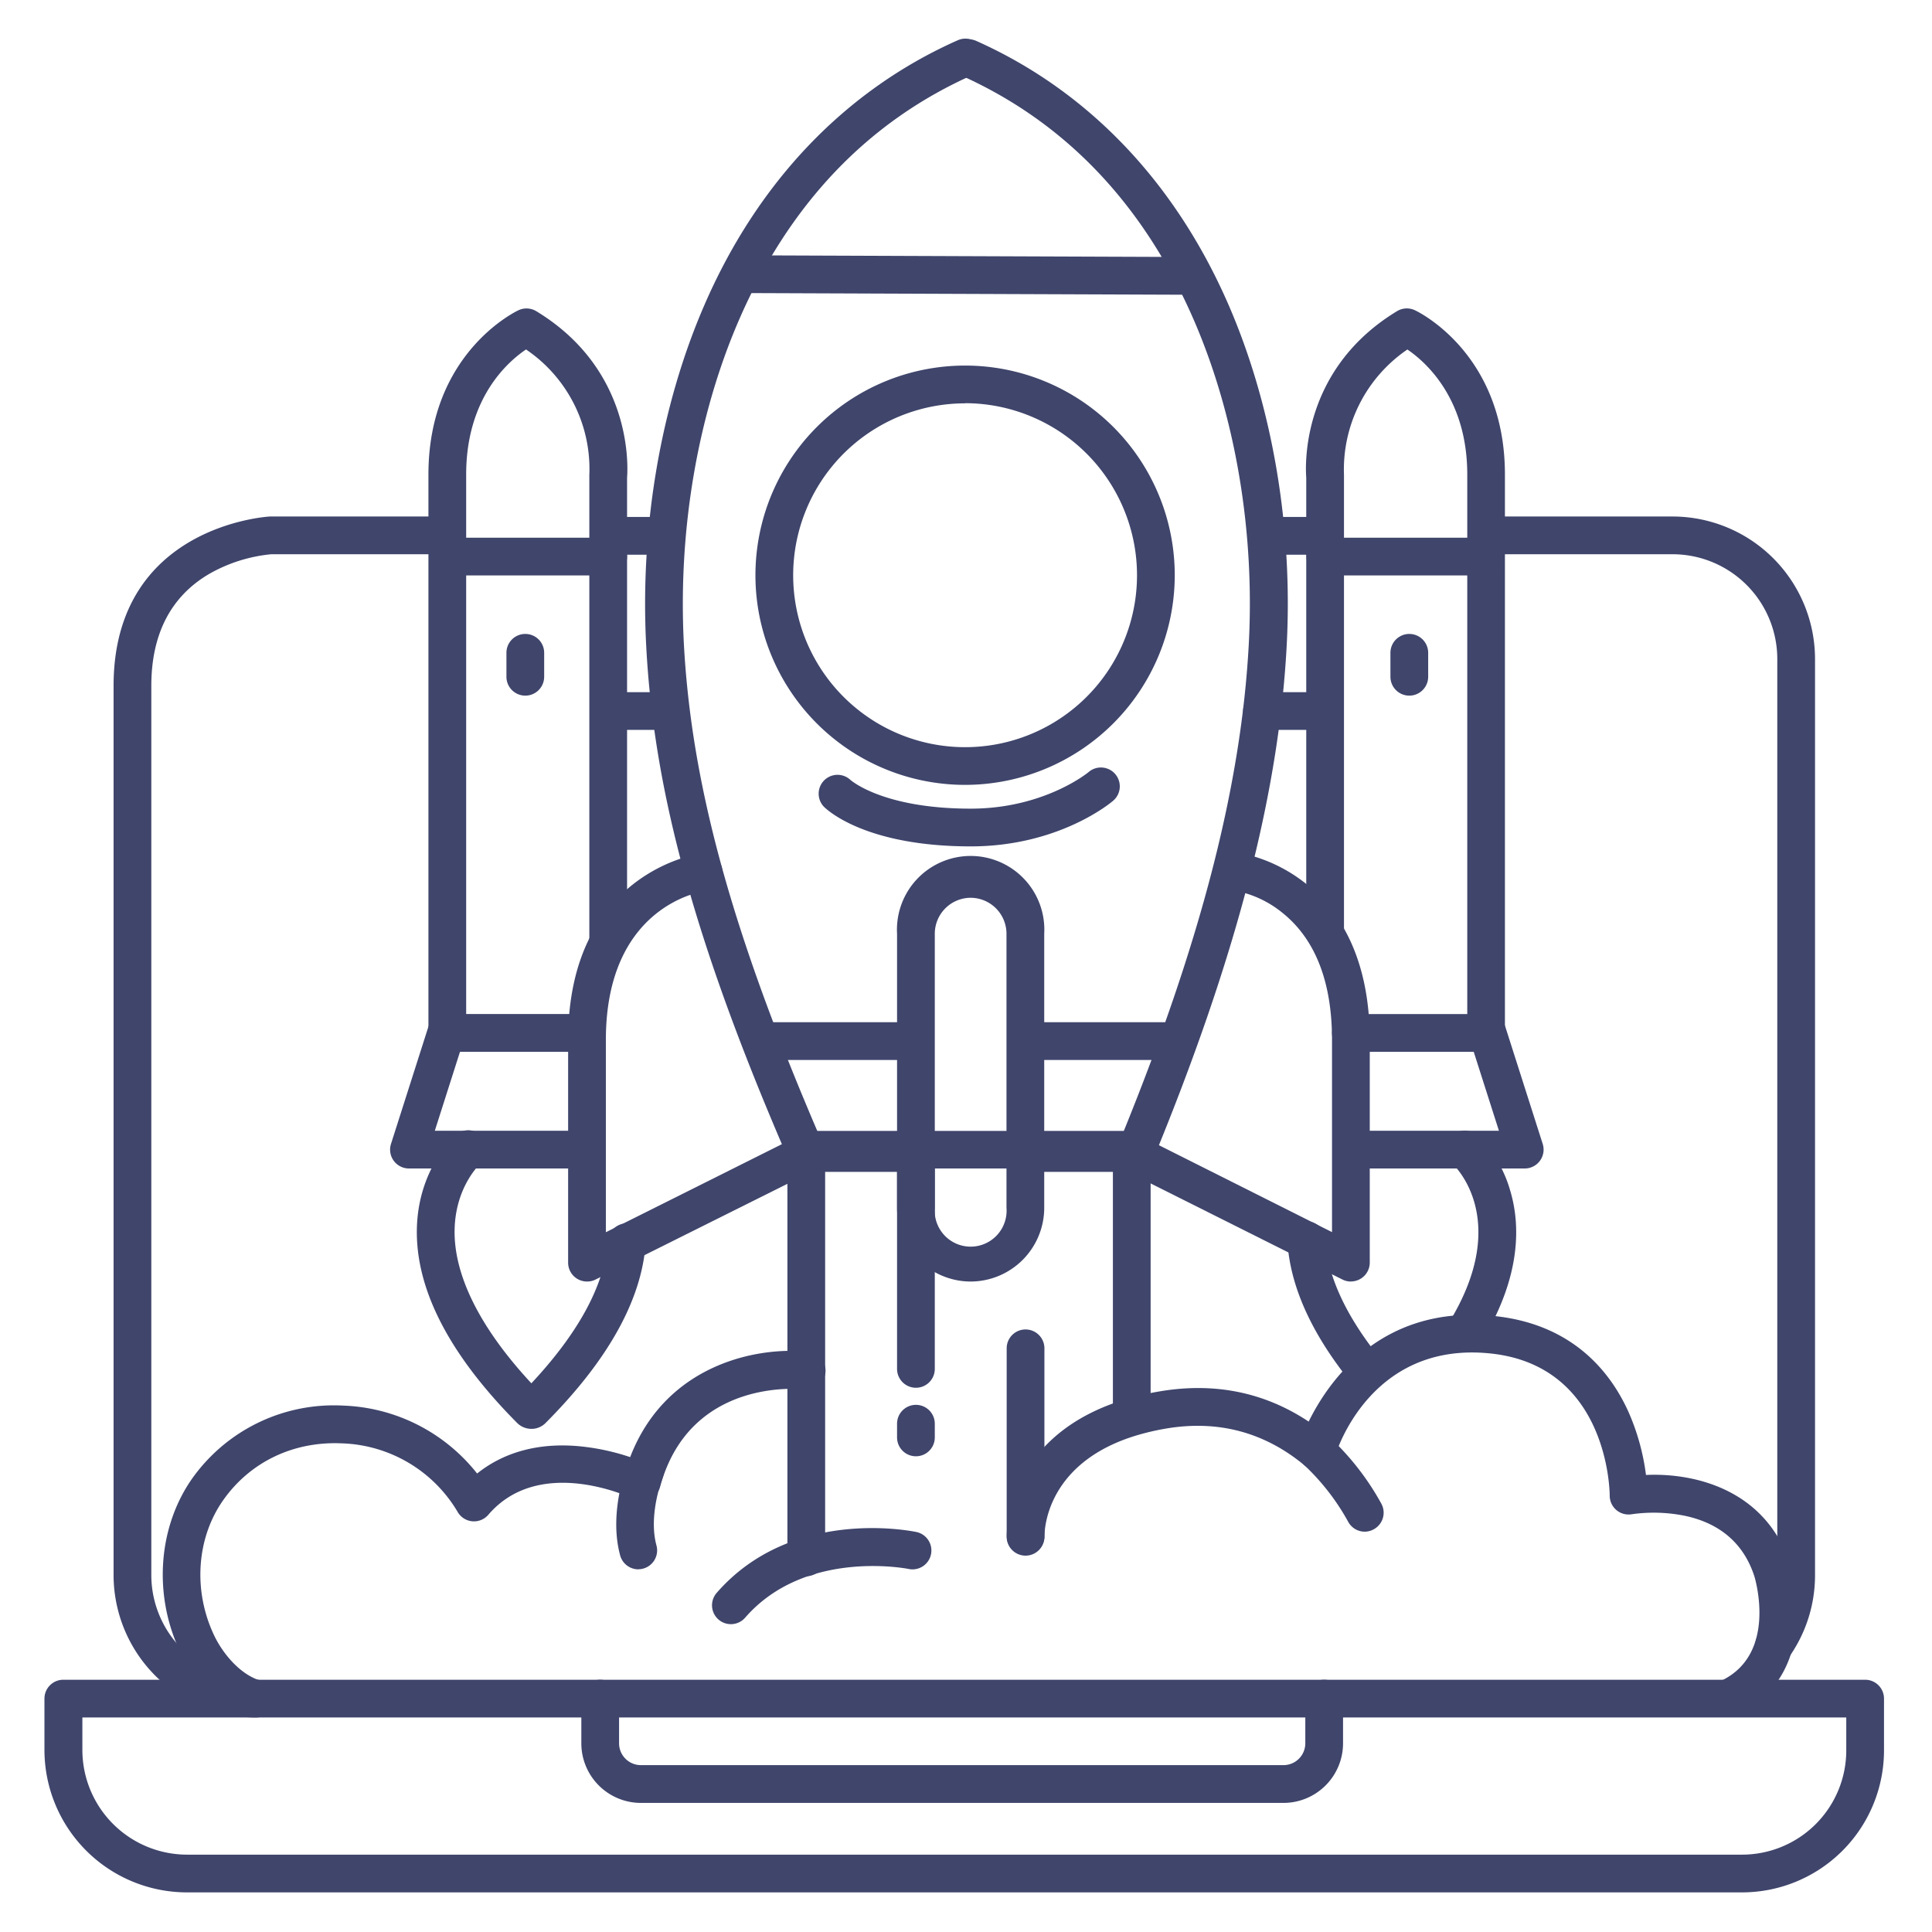 <?xml version="1.0" ?><svg viewBox="0 0 512 512" xmlns="http://www.w3.org/2000/svg"><defs><style>.cls-1{fill:#3f456b;}</style></defs><title/><g id="Lines"><path class="cls-1" d="M67.85,455.15A37.78,37.78,0,0,1,30.1,417.41V181.76c0-42.56,41-44.86,41.43-44.88H117a5,5,0,0,1,0,10H71.89A41,41,0,0,0,55.6,152c-10.29,5.95-15.5,16-15.5,29.77V417.41a27.77,27.77,0,0,0,27.75,27.74,5,5,0,1,1,0,10Z"/><path class="cls-1" d="M340.14,477.79H169.84A15.8,15.8,0,0,1,154.06,462V450.15a5,5,0,0,1,10,0V462a5.79,5.79,0,0,0,5.78,5.78h170.3a5.79,5.79,0,0,0,5.78-5.78V450.15a5,5,0,0,1,10,0V462A15.8,15.8,0,0,1,340.14,477.79Z"/><path class="cls-1" d="M461.83,501.5H49.52a37.78,37.78,0,0,1-37.74-37.74V450.15a5,5,0,0,1,5-5h477.5a5,5,0,0,1,5,5v13.61A37.64,37.64,0,0,1,461.83,501.5Zm-440-46.35v8.61A27.77,27.77,0,0,0,49.52,491.5H461.83a27.63,27.63,0,0,0,27.45-27.74v-8.61Z"/><path class="cls-1" d="M470.16,441a5,5,0,0,1-4.11-7.84A27.57,27.57,0,0,0,471,417.41V174.62a27.77,27.77,0,0,0-27.75-27.74H395a5,5,0,0,1,0-10h48.21A37.79,37.79,0,0,1,481,174.62V417.41a37.49,37.49,0,0,1-6.68,21.43A5,5,0,0,1,470.16,441Z"/><path class="cls-1" d="M213.67,417.71a5,5,0,0,1-5-5v-108a5,5,0,0,1,5-5h86.26a5,5,0,0,1,5,5v69.91a5,5,0,0,1-10,0V309.66H218.67v103A5,5,0,0,1,213.67,417.71Z"/><path class="cls-1" d="M271.78,412.26a5,5,0,0,1-5-5V357.32a5,5,0,1,1,10,0v49.94A5,5,0,0,1,271.78,412.26Z"/><path class="cls-1" d="M458.35,454.9a5,5,0,0,1-2.16-9.51c14.8-7.09,9-26.75,8.76-27.58-2.78-8.65-9-14.09-18.4-16.1a41.54,41.54,0,0,0-14.06-.43,5,5,0,0,1-5.9-4.91c0-1.4-.52-34.58-31.81-37.71-31.62-3.15-40.65,26.06-41,27.3a5,5,0,0,1-8,2.44c-10.63-8.86-23-12.16-36.82-9.81a65.94,65.94,0,0,0-7.33,1.68c-24.13,7.07-24.83,24.82-24.83,26.82a5,5,0,0,1-10,0c0-2.77.9-27.29,32-36.42a76.28,76.28,0,0,1,8.46-1.93c14.55-2.48,27.83.2,39.55,8,5.29-10.77,19.27-31,49-28,21.15,2.12,31.17,15.12,35.85,25.65a60,60,0,0,1,4.54,16.49c12.71-.59,31.83,3.73,38.33,24A46.42,46.42,0,0,1,476.14,430c-.74,11.4-6.15,19.83-15.64,24.37A5,5,0,0,1,458.35,454.9Z"/><path class="cls-1" d="M67.29,455.08a5.09,5.09,0,0,1-1.53-.24C57.28,452.11,51,444.37,47.88,438c-7.3-15-6.1-33.18,3.07-46.21A46.06,46.06,0,0,1,91,372.5a47.31,47.31,0,0,1,35.44,18c7.4-5.92,17-8.38,28.13-7.12A60.48,60.48,0,0,1,167,386.15c9.71-25.18,34.69-29.39,47.28-27.89a5,5,0,1,1-1.17,9.93c-1.33-.15-30.38-3-38.18,25.85a5,5,0,0,1-7,3.19c-1-.48-24.92-11.67-38.52,4.2a5,5,0,0,1-8.12-.74A37,37,0,0,0,90.52,382.5c-12.8-.56-24.25,4.93-31.39,15.09s-8,24.26-2.25,36.08c2.08,4.27,6.45,9.88,11.94,11.65a5,5,0,0,1-1.53,9.76Z"/><path class="cls-1" d="M300.84,310.56H272.58a5,5,0,0,1,0-10h24.9c20.82-51.14,31.46-92.48,33.46-129.86,1.6-29.88-3.52-60.26-14.41-85.54-13.32-30.89-34.19-52.83-62-65.24a5,5,0,0,1,4.07-9.13c29.8,13.26,53,37.61,67.16,70.42,11.49,26.66,16.9,58.63,15.22,90-2.11,39.3-13.38,82.59-35.47,136.24A5,5,0,0,1,300.84,310.56Z"/><path class="cls-1" d="M241.59,310.56H213.67a5,5,0,0,1-4.59-3c-24.46-56.38-35.78-97.17-37.83-136.42-1.65-31.4,3.79-63.39,15.32-90.07,14.18-32.83,37.43-57.17,67.24-70.4a5,5,0,1,1,4.06,9.14C230,32.17,209.1,54.11,195.75,85c-10.93,25.29-16.08,55.68-14.52,85.58,2,37.29,12.66,76.29,35.73,130h24.63a5,5,0,0,1,0,10Z"/><path class="cls-1" d="M255.77,208a55.56,55.56,0,1,1,55.55-55.55h0A55.61,55.61,0,0,1,255.77,208Zm0-101.11a45.56,45.56,0,1,0,45.55,45.56A45.61,45.61,0,0,0,255.77,106.85Z"/><path class="cls-1" d="M315.37,78.11h0l-118.67-.45a5,5,0,0,1,0-10h0l118.67.45a5,5,0,0,1,0,10Z"/><path class="cls-1" d="M257.26,339.62a19.55,19.55,0,0,1-19.53-19.53V247.45a19.53,19.53,0,1,1,39,0v72.64A19.55,19.55,0,0,1,257.26,339.62Zm0-101.7a9.54,9.54,0,0,0-9.53,9.53v72.64a9.53,9.53,0,1,0,19,0V247.45A9.54,9.54,0,0,0,257.26,237.92Z"/><path class="cls-1" d="M155.56,339.62a5,5,0,0,1-2.63-.75,5,5,0,0,1-2.37-4.25v-59c0-44.79,34.93-49.42,35.29-49.46a5,5,0,0,1,1.19,9.93c-1.12.15-26.48,3.89-26.48,39.53v50.93l50.87-25.44a5,5,0,0,1,4.48,9l-58.12,29A4.88,4.88,0,0,1,155.56,339.62Z"/><path class="cls-1" d="M358,339.62a4.88,4.88,0,0,1-2.23-.53L297.7,310a5,5,0,0,1,4.47-9L353,326.53V275.6c0-15.35-4.41-26.68-13.11-33.67a28.17,28.17,0,0,0-12.45-5.86,5,5,0,0,1,1.2-9.93c.35,0,34.36,4.69,34.36,49.46v59a5,5,0,0,1-5,5Z"/><path class="cls-1" d="M240.91,280.9H203.38a5,5,0,0,1,0-10h37.53a5,5,0,0,1,0,10Z"/><path class="cls-1" d="M311.74,280.9H272.39a5,5,0,0,1,0-10h39.35a5,5,0,0,1,0,10Z"/><path class="cls-1" d="M193.69,430.42a5,5,0,0,1-3.77-8.28c19.87-22.84,51.6-16.42,52.94-16.14a5,5,0,0,1-2.07,9.79c-.33-.07-27.39-5.41-43.32,12.91A5,5,0,0,1,193.69,430.42Z"/><path class="cls-1" d="M242.73,367.77a5,5,0,0,1-5-5V310.1a5,5,0,0,1,10,0v52.67A5,5,0,0,1,242.73,367.77Z"/><path class="cls-1" d="M257.26,224.3c-27.61,0-37.87-9.46-38.95-10.54a5,5,0,0,1,7-7.13c.29.26,8.8,7.67,31.94,7.67,19.5,0,31.15-9.61,31.26-9.71A5,5,0,0,1,295,212.2C294.44,212.7,280.63,224.3,257.26,224.3Z"/><path class="cls-1" d="M169.18,415.89a5,5,0,0,1-4.83-3.68c-3.13-11.49,1.82-23.88,2-24.4a5,5,0,0,1,9.27,3.75c-.06.15-3.87,9.86-1.65,18a5,5,0,0,1-4.82,6.31Z"/><path class="cls-1" d="M361.68,405.91a5,5,0,0,1-4.39-2.61,60.65,60.65,0,0,0-11.62-15,5,5,0,1,1,6.59-7.52,70.4,70.4,0,0,1,13.81,17.71,5,5,0,0,1-2,6.78A4.93,4.93,0,0,1,361.68,405.91Z"/><path class="cls-1" d="M350.78,193.43H334.44a5,5,0,0,1,0-10h16.34a5,5,0,0,1,0,10Z"/><path class="cls-1" d="M393.88,278.74H358a5,5,0,1,1,0-10h30.84v-143c0-20.11-11-29.82-15.87-33.12a38.49,38.49,0,0,0-16.8,33.27c0,.17,0,.34,0,.51V246.54a5,5,0,0,1-10,0V126.6c-.25-3.19-1.39-28.71,24.06-44.14a5,5,0,0,1,4.72-.25c1,.46,23.87,11.57,23.87,43.52v148A5,5,0,0,1,393.88,278.74Z"/><path class="cls-1" d="M404.07,309.66H358.8a5,5,0,0,1,0-10h38.43l-7.78-24.37a5,5,0,1,1,9.52-3.05l9.86,30.9a5,5,0,0,1-4.76,6.52Z"/><path class="cls-1" d="M392.81,152.5H351.23a5,5,0,0,1,0-10h41.58a5,5,0,0,1,0,10Z"/><path class="cls-1" d="M177.07,193.43H161.63a5,5,0,0,1,0-10h15.44a5,5,0,0,1,0,10Z"/><path class="cls-1" d="M154.37,278.74H118.54a5,5,0,0,1-5-5v-148c0-31.95,22.89-43.06,23.86-43.52a5,5,0,0,1,4.72.25c25.45,15.43,24.31,41,24.06,44.14V249.27a5,5,0,1,1-10,0V126.39a4.36,4.36,0,0,1,0-.51A38.23,38.23,0,0,0,139.4,92.61c-4.88,3.29-15.86,12.94-15.86,33.12v143h30.83a5,5,0,0,1,0,10Z"/><path class="cls-1" d="M153.61,309.66H108.34a5,5,0,0,1-4-2.05,5,5,0,0,1-.72-4.47l9.86-30.9a5,5,0,1,1,9.52,3.05l-7.77,24.37h38.42a5,5,0,0,1,0,10Z"/><path class="cls-1" d="M161.18,152.5H119.6a5,5,0,0,1,0-10h41.58a5,5,0,0,1,0,10Z"/><path class="cls-1" d="M362.13,368.5a5,5,0,0,1-3.88-1.85c-10.63-13.08-16.38-25.77-17.07-37.71a5,5,0,0,1,10-.59c.57,9.82,5.57,20.58,14.85,32a5,5,0,0,1-3.88,8.15Z"/><path class="cls-1" d="M388.33,358a4.94,4.94,0,0,1-2.6-.74,5,5,0,0,1-1.67-6.87c16.81-27.51,1-41.91.82-42a5,5,0,0,1,6.61-7.51,33,33,0,0,1,8.76,14.75c2.51,8.43,3.22,22.22-7.65,40A5,5,0,0,1,388.33,358Z"/><path class="cls-1" d="M140.83,378.66a5.35,5.35,0,0,1-3.83-1.61c-18.14-18.28-27.06-35.75-26.51-51.94.53-15.59,9.89-24,10.28-24.33a5,5,0,1,1,6.61,7.51c-.24.22-6.62,6.15-6.9,17.43-.31,12.13,6.71,26.2,20.34,40.87,12.63-13.52,19.45-26.2,20.28-37.74a5,5,0,0,1,10,.72c-1.08,14.92-9.94,30.85-26.33,47.35a5.32,5.32,0,0,1-3.48,1.73Zm-3.82-8Z"/><path class="cls-1" d="M242.73,385.93a5,5,0,0,1-5-5V377.3a5,5,0,0,1,10,0v3.63A5,5,0,0,1,242.73,385.93Z"/><path class="cls-1" d="M351,147H337a5,5,0,0,1,0-10h14a5,5,0,0,1,0,10Z"/><path class="cls-1" d="M175,147H162a5,5,0,0,1,0-10h13a5,5,0,0,1,0,10Z"/></g><g id="Outline"><path class="cls-1" d="M373.48,184.35a5,5,0,0,1-5-5V173a5,5,0,0,1,10,0v6.36A5,5,0,0,1,373.48,184.35Z"/><path class="cls-1" d="M139.21,184.35a5,5,0,0,1-5-5V173a5,5,0,0,1,10,0v6.36A5,5,0,0,1,139.21,184.35Z"/></g></svg>